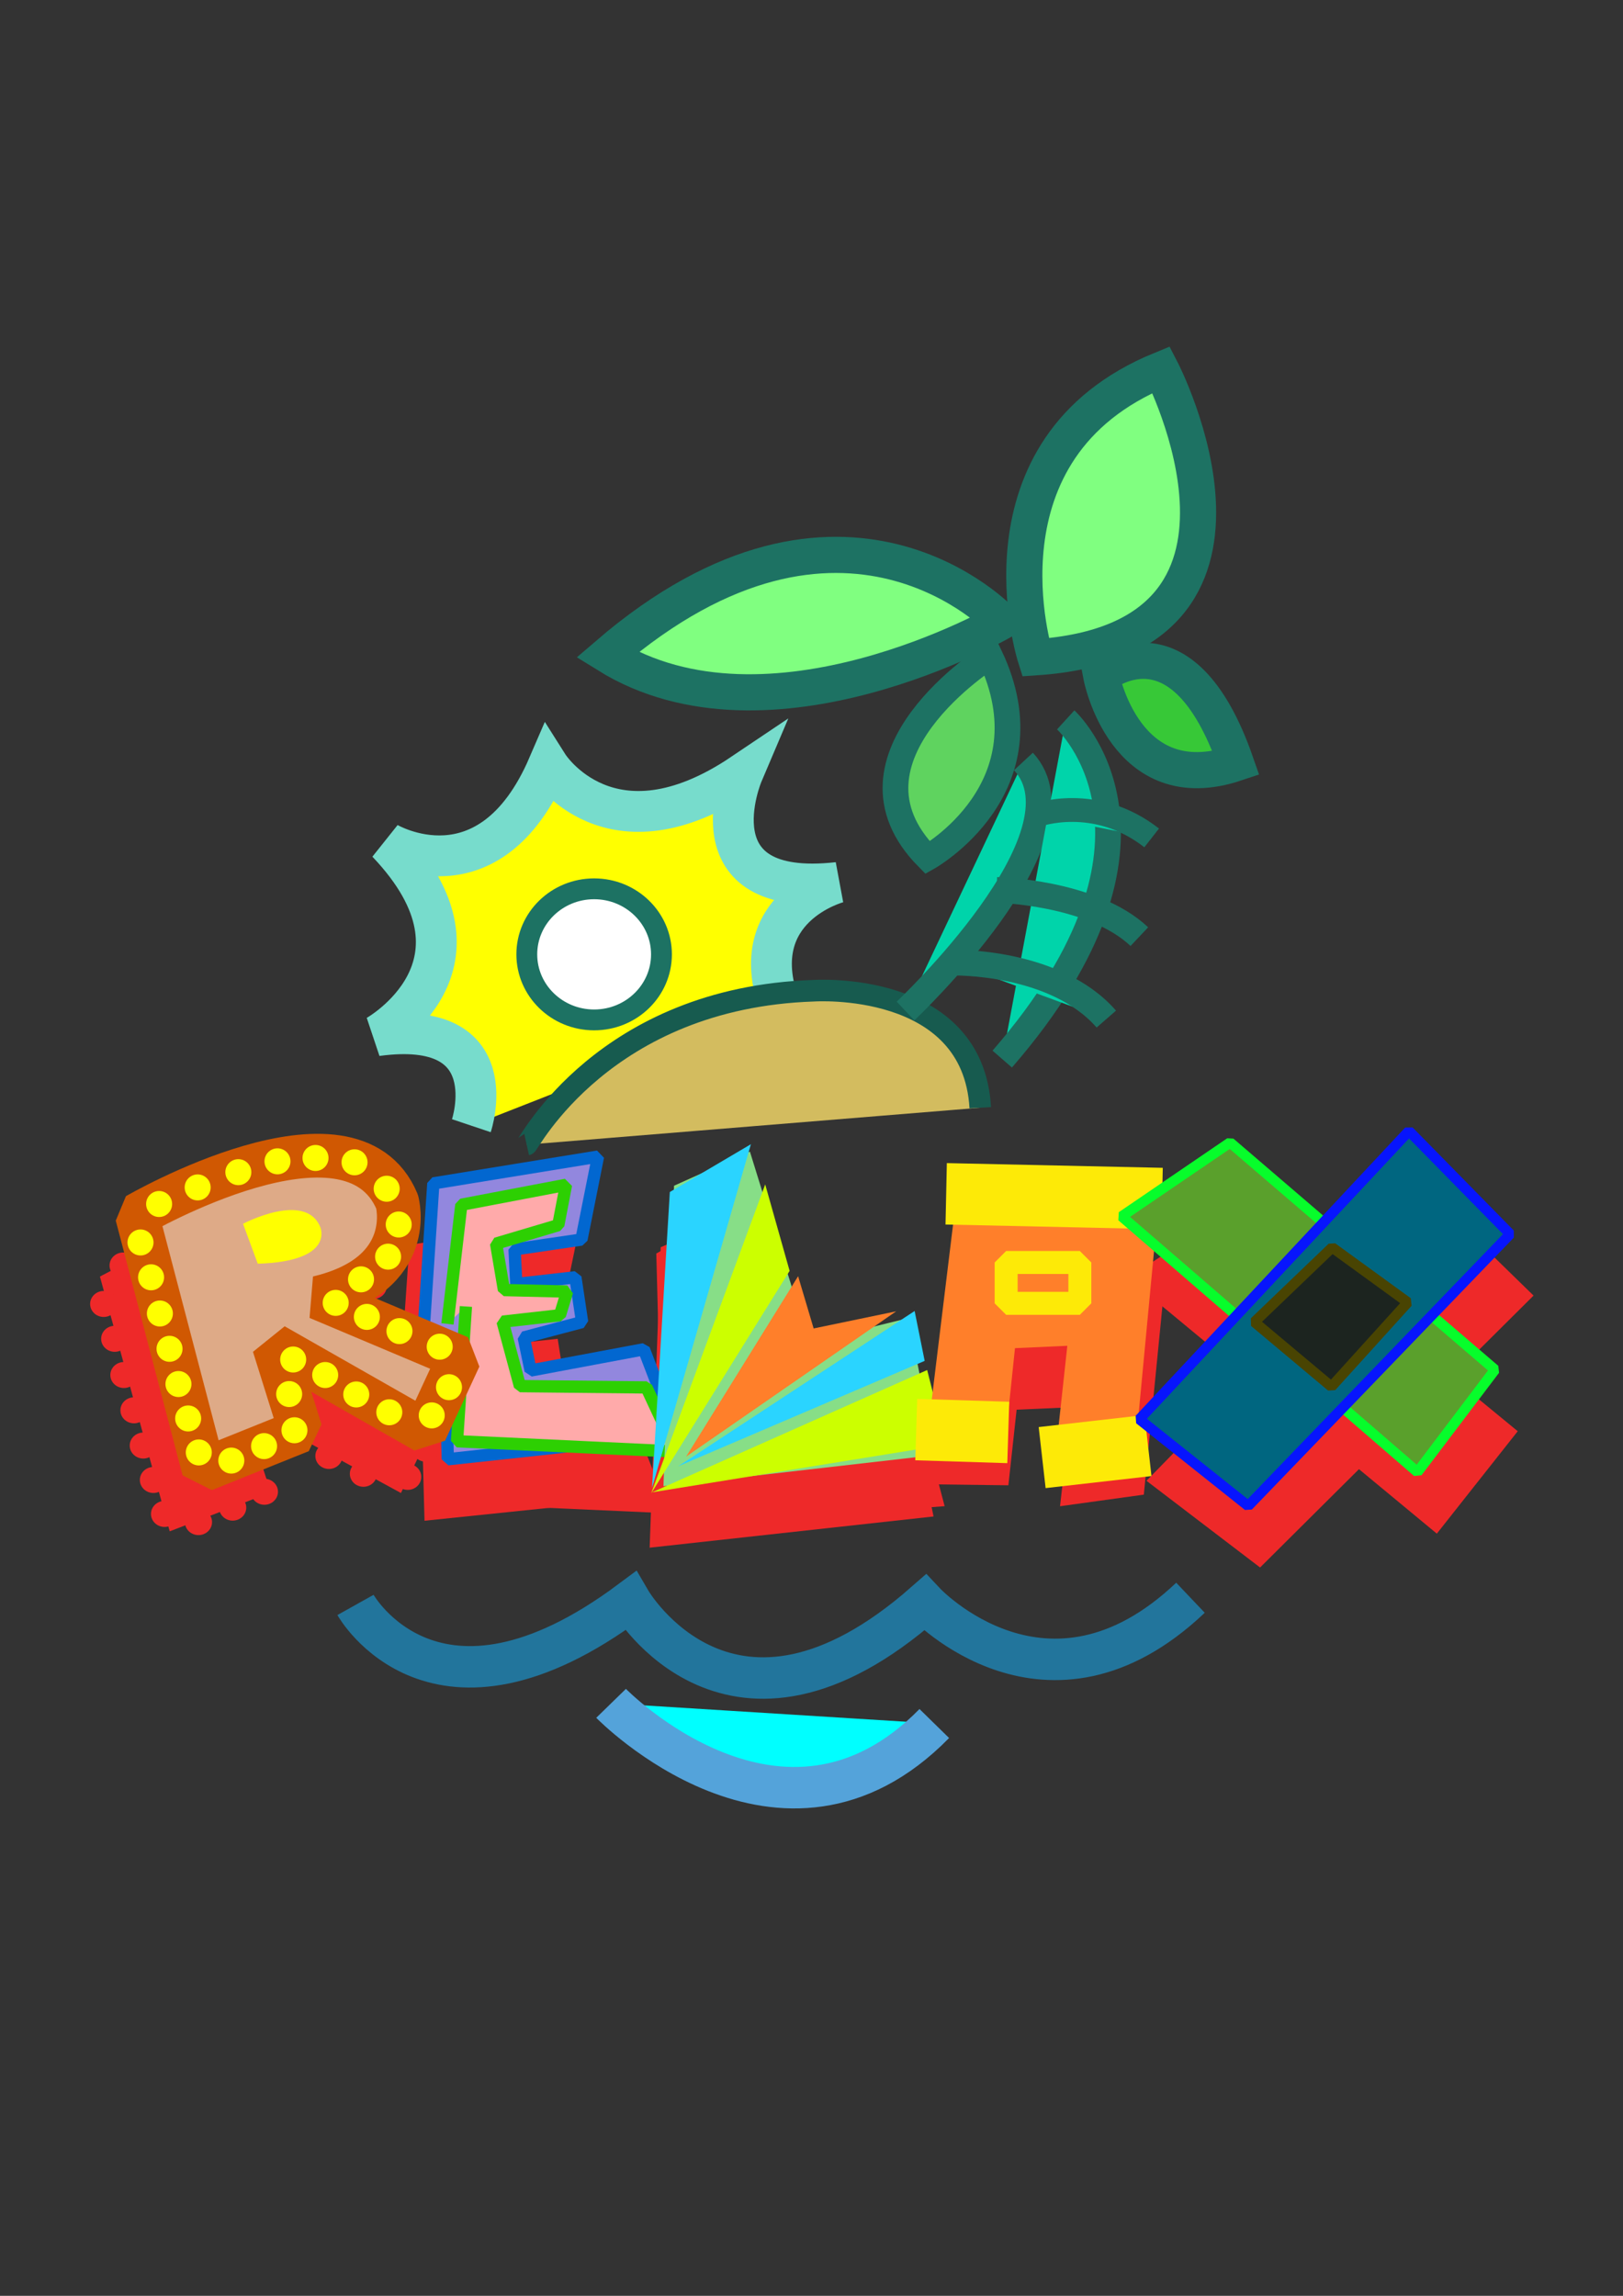 <?xml version="1.0" encoding="UTF-8" standalone="no"?>
<!-- Created with Inkscape (http://www.inkscape.org/) -->

<svg
   width="210mm"
   height="297mm"
   viewBox="0 0 210 297"
   version="1.1"
   id="svg5"
   xml:space="preserve"
   inkscape:version="1.2.2 (732a01da63, 2022-12-09, custom)"
   sodipodi:docname="color.svg"
   inkscape:export-filename="color.png"
   inkscape:export-xdpi="300"
   inkscape:export-ydpi="300"
   xmlns:inkscape="http://www.inkscape.org/namespaces/inkscape"
   xmlns:sodipodi="http://sodipodi.sourceforge.net/DTD/sodipodi-0.dtd"
   xmlns="http://www.w3.org/2000/svg"
   xmlns:svg="http://www.w3.org/2000/svg"><rect x="0" y="0" width="210" height="297" fill="#333333" stroke="none"/><sodipodi:namedview
     id="namedview7"
     pagecolor="#ffffff"
     bordercolor="#000000"
     borderopacity="0.25"
     inkscape:showpageshadow="2"
     inkscape:pageopacity="0.0"
     inkscape:pagecheckerboard="0"
     inkscape:deskcolor="#d1d1d1"
     inkscape:document-units="mm"
     showgrid="false"
     inkscape:zoom="0.44235721"
     inkscape:cx="750.52468"
     inkscape:cy="417.08374"
     inkscape:window-width="1846"
     inkscape:window-height="1016"
     inkscape:window-x="0"
     inkscape:window-y="0"
     inkscape:window-maximized="1"
     inkscape:current-layer="layer1" /><defs
     id="defs2" /><g
     inkscape:label="Layer 1"
     inkscape:groupmode="layer"
     id="layer1"><path
       style="fill:#ffff00;stroke:#77dccc;stroke-width:5.283;stroke-dasharray:none;stroke-opacity:1"
       d="m 60.99,145.627 c 0,0 4.674,-13.943 -12.248,-11.641 0,0 16.405,-9.169 1.355,-24.982 0,0 13.169,7.831 20.843,-9.973 0,0 7.984,12.62 25.144,1.073 0,0 -6.897,16.224 12.348,14.059 0,0 -12.138,3.171 -7.602,15.832"
       id="path3365" /><path
       style="fill:#5fd35f;stroke:#1d7263;stroke-width:3.328;stroke-opacity:1"
       d="m 128.092,84.874 c 0,0 -20.884,13.1 -8.065,26.08 0,0 16.15,-9.018 8.065,-26.08 z"
       id="path2456" /><path
       style="fill:#d3bc5f;stroke:#175b4f;stroke-width:2.789;stroke-opacity:1"
       d="m 68.146,148.081 c 0.275,-0.061 10.017,-19.022 37.126,-19.914 0,0 20.614,-1.427 21.565,15.132"
       id="path3052"
       sodipodi:nodetypes="ccc" /><ellipse
       style="fill:#ffffff;stroke:#1d7263;stroke-width:2.695;stroke-opacity:1"
       id="path3106"
       cx="76.875"
       cy="123.462"
       rx="8.712"
       ry="8.48" /><path
       style="fill:#00d4aa;stroke:#1d7263;stroke-width:3.328;stroke-opacity:1"
       d="m 117.163,130.79 c 0,0 24.162,-22.704 15.261,-32.281"
       id="path3367" /><path
       style="fill:#00d4aa;stroke:#1d7263;stroke-width:3.328;stroke-opacity:1"
       d="m 137.894,93.128 c 0,0 16.688,15.222 -8.216,43.88"
       id="path3369" /><path
       style="fill:#00d4aa;stroke:#1d7263;stroke-width:3.328;stroke-opacity:1"
       d="m 123.307,124.533 c 0,0 13.201,-0.312 19.839,7.301"
       id="path3373" /><path
       style="fill:#00d4aa;stroke:#1d7263;stroke-width:3.321;stroke-opacity:1"
       d="m 128.978,115.125 c 0,0 12.302,0.254 18.443,6.043"
       id="path3375" /><path
       style="fill:#00d4aa;stroke:#1d7263;stroke-width:3.08;stroke-opacity:1"
       d="m 134.113,105.468 c 0,0 7.573,-2.798 14.901,2.929"
       id="path3377" /><path
       style="fill:#80ff80;stroke:#1d7263;stroke-width:4.676;stroke-dasharray:none;stroke-opacity:1"
       d="m 78.582,84.728 c 20.941,13.007 51.053,-4.337 51.053,-4.337 0,0 -20.442,-21.996 -51.053,4.337 z"
       id="path3479" /><path
       style="fill:#80ff80;stroke:#1d7263;stroke-width:4.676;stroke-dasharray:none;stroke-opacity:1"
       d="m 133.981,85.033 c 0,0 -8.621,-27.022 16.257,-37.214 0,0 18.139,34.932 -16.257,37.214 z"
       id="path3535" /><path
       style="fill:#37c837;stroke:#1d7263;stroke-width:4.676;stroke-dasharray:none;stroke-opacity:1"
       d="m 159.921,98.73 c -14.388,4.83 -17.43,-11.29 -17.43,-11.29 0,0 10.42,-8.899 17.43,11.29 z"
       id="path3537" /><path
       style="fill:none;stroke:#22759c;stroke-width:5.361;stroke-dasharray:none;stroke-opacity:1"
       d="m 45.997,207.624 c 0,0 10.256,18.348 35.573,-0.506 0,0 12.981,22.279 38.108,0.208 0,0 15.861,16.933 34.358,-0.633"
       id="path4626" /><path
       style="fill:#00ffff;stroke:#54a3da;stroke-width:5.361;stroke-dasharray:none;stroke-opacity:1"
       d="m 79.068,220.354 c 0,0 22.132,22.711 41.82,2.61"
       id="path4682" /><g
       id="g11418"
       transform="matrix(1.194,0,0,1.194,-23.893,102.211)"><g
         id="g10743-9"
         transform="matrix(1.044,0,0,1,-5.541,6.664)"
         style="fill:#ee2929;fill-opacity:1;stroke:none;stroke-opacity:1"><path
           style="fill:#ee2929;fill-opacity:1;stroke:none;stroke-width:7.986;stroke-opacity:1"
           d="M 30.711,12.041 Z"
           id="path609-2" /><g
           id="g10666-2"
           transform="translate(21.678,-0.622)"
           style="fill:#ee2929;fill-opacity:1;stroke:none;stroke-opacity:1"><path
             style="fill:#ee2929;fill-opacity:1;stroke:none;stroke-width:1.331;stroke-linejoin:bevel;stroke-dasharray:none;stroke-opacity:1"
             d="m 44.124,60.858 1.17,-17.623 17.84,-2.903 -1.792,8.986 -7.247,1.066 0.186,3.754 6.404,-0.729 0.729,4.848 -6.326,1.671 0.746,3.579 12.272,-2.299 3.539,9.236 -24.785,2.679 -0.319,-12.629"
             id="path2738-8" /><path
             style="fill:#ee2929;fill-opacity:1;stroke:none;stroke-width:1.331;stroke-linejoin:bevel;stroke-dasharray:none;stroke-opacity:1"
             d="m 46.824,58.458 1.504,-12.909 11.341,-2.16 -0.835,4.369 -6.741,2 0.852,5.033 6.843,0.163 -0.781,2.566 -6.209,0.699 1.88,6.981 13.707,0.143 3.236,6.944 -23.761,-1.115 0.963,-14.601"
             id="path3766-9" /></g><g
           id="g10662-7"
           transform="matrix(1.187,0,0,1.187,26.826,-8.645)"
           style="fill:#ee2929;fill-opacity:1;stroke:none;stroke-opacity:1"><path
             style="fill:#ee2929;fill-opacity:1;stroke:none;stroke-width:3.993;stroke-linejoin:bevel;stroke-dasharray:none;stroke-opacity:1"
             d="m 6.759,46.076 c 0,0 19.515,-11.335 23.752,-1.224 0,0 1.865,6.612 -7.217,8.77 l 12.916,5.444 -3.13,6.764 -13.821,-7.869 2.445,7.811 -8.845,3.555 z"
             id="path611-3" /><circle
             style="fill:#ee2929;fill-opacity:1;stroke:none;stroke-width:14.609;stroke-linejoin:bevel;stroke-dasharray:none;stroke-opacity:1"
             id="path1390-6"
             cx="8.785"
             cy="45.064"
             r="1.187" /><circle
             style="fill:#ee2929;fill-opacity:1;stroke:none;stroke-width:14.609;stroke-linejoin:bevel;stroke-dasharray:none;stroke-opacity:1"
             id="path1390-3-1"
             cx="12.304"
             cy="43.55"
             r="1.187" /><circle
             style="fill:#ee2929;fill-opacity:1;stroke:none;stroke-width:14.609;stroke-linejoin:bevel;stroke-dasharray:none;stroke-opacity:1"
             id="path1390-3-6-2"
             cx="16.018"
             cy="42.158"
             r="1.187" /><circle
             style="fill:#ee2929;fill-opacity:1;stroke:none;stroke-width:14.609;stroke-linejoin:bevel;stroke-dasharray:none;stroke-opacity:1"
             id="path1390-3-6-7-9"
             cx="19.591"
             cy="41.169"
             r="1.187" /><circle
             style="fill:#ee2929;fill-opacity:1;stroke:none;stroke-width:14.609;stroke-linejoin:bevel;stroke-dasharray:none;stroke-opacity:1"
             id="path1390-3-6-7-5-31"
             cx="23.063"
             cy="40.863"
             r="1.187" /><circle
             style="fill:#ee2929;fill-opacity:1;stroke:none;stroke-width:14.609;stroke-linejoin:bevel;stroke-dasharray:none;stroke-opacity:1"
             id="path1390-3-6-7-5-3-9"
             cx="26.626"
             cy="41.257"
             r="1.187" /><circle
             style="fill:#ee2929;fill-opacity:1;stroke:none;stroke-width:14.609;stroke-linejoin:bevel;stroke-dasharray:none;stroke-opacity:1"
             id="path1390-3-6-7-5-3-5-4"
             cx="29.561"
             cy="43.67"
             r="1.187" /><circle
             style="fill:#ee2929;fill-opacity:1;stroke:none;stroke-width:14.609;stroke-linejoin:bevel;stroke-dasharray:none;stroke-opacity:1"
             id="path1390-3-6-7-5-3-5-6-7"
             cx="30.659"
             cy="46.935"
             r="1.187" /><circle
             style="fill:#ee2929;fill-opacity:1;stroke:none;stroke-width:14.609;stroke-linejoin:bevel;stroke-dasharray:none;stroke-opacity:1"
             id="path1390-3-6-7-5-3-5-6-2-8"
             cx="29.689"
             cy="49.871"
             r="1.187" /><circle
             style="fill:#ee2929;fill-opacity:1;stroke:none;stroke-width:14.609;stroke-linejoin:bevel;stroke-dasharray:none;stroke-opacity:1"
             id="path1390-3-6-7-5-3-5-6-2-9-4"
             cx="27.218"
             cy="51.941"
             r="1.187" /><circle
             style="fill:#ee2929;fill-opacity:1;stroke:none;stroke-width:14.609;stroke-linejoin:bevel;stroke-dasharray:none;stroke-opacity:1"
             id="path1390-3-6-7-5-3-5-6-2-9-1-5"
             cx="24.906"
             cy="54.088"
             r="1.187" /><circle
             style="fill:#ee2929;fill-opacity:1;stroke:none;stroke-width:14.609;stroke-linejoin:bevel;stroke-dasharray:none;stroke-opacity:1"
             id="path1390-3-6-7-5-3-5-6-2-9-1-2-0"
             cx="27.752"
             cy="55.369"
             r="1.187" /><circle
             style="fill:#ee2929;fill-opacity:1;stroke:none;stroke-width:14.609;stroke-linejoin:bevel;stroke-dasharray:none;stroke-opacity:1"
             id="path1390-3-6-7-5-3-5-6-2-9-1-2-7-3"
             cx="30.727"
             cy="56.666"
             r="1.187" /><circle
             style="fill:#ee2929;fill-opacity:1;stroke:none;stroke-width:14.609;stroke-linejoin:bevel;stroke-dasharray:none;stroke-opacity:1"
             id="path1390-3-6-7-5-3-5-6-2-9-1-2-7-0-6"
             cx="34.401"
             cy="58.089"
             r="1.187" /><circle
             style="fill:#ee2929;fill-opacity:1;stroke:none;stroke-width:14.609;stroke-linejoin:bevel;stroke-dasharray:none;stroke-opacity:1"
             id="path1390-3-6-7-5-3-5-6-2-9-1-2-7-0-9-1"
             cx="35.25"
             cy="61.785"
             r="1.187" /><circle
             style="fill:#ee2929;fill-opacity:1;stroke:none;stroke-width:14.609;stroke-linejoin:bevel;stroke-dasharray:none;stroke-opacity:1"
             id="path1390-3-6-7-5-3-5-6-2-9-1-2-7-0-9-3-0"
             cx="33.673"
             cy="64.359"
             r="1.187" /><circle
             style="fill:#ee2929;fill-opacity:1;stroke:none;stroke-width:14.609;stroke-linejoin:bevel;stroke-dasharray:none;stroke-opacity:1"
             id="path1390-3-6-7-5-3-5-6-2-9-1-2-7-0-9-3-6-6"
             cx="29.799"
             cy="64.074"
             r="1.187" /><circle
             style="fill:#ee2929;fill-opacity:1;stroke:none;stroke-width:14.609;stroke-linejoin:bevel;stroke-dasharray:none;stroke-opacity:1"
             id="path1390-3-6-7-5-3-5-6-2-9-1-2-7-0-9-3-6-0-3"
             cx="26.783"
             cy="62.449"
             r="1.187" /><circle
             style="fill:#ee2929;fill-opacity:1;stroke:none;stroke-width:14.609;stroke-linejoin:bevel;stroke-dasharray:none;stroke-opacity:1"
             id="path1390-3-6-7-5-3-5-6-2-9-1-2-7-0-9-3-6-0-6-20"
             cx="23.947"
             cy="60.674"
             r="1.187" /><circle
             style="fill:#ee2929;fill-opacity:1;stroke:none;stroke-width:14.609;stroke-linejoin:bevel;stroke-dasharray:none;stroke-opacity:1"
             id="path1390-3-6-7-5-3-5-6-2-9-1-2-7-0-9-3-6-0-6-2-61"
             cx="21.024"
             cy="59.259"
             r="1.187" /><circle
             style="fill:#ee2929;fill-opacity:1;stroke:none;stroke-width:14.609;stroke-linejoin:bevel;stroke-dasharray:none;stroke-opacity:1"
             id="path1390-3-6-7-5-3-5-6-2-9-1-2-7-0-9-3-6-0-6-2-6-5"
             cx="20.657"
             cy="62.412"
             r="1.187" /><circle
             style="fill:#ee2929;fill-opacity:1;stroke:none;stroke-width:14.609;stroke-linejoin:bevel;stroke-dasharray:none;stroke-opacity:1"
             id="path1390-3-6-7-5-3-5-6-2-9-1-2-7-0-9-3-6-0-6-2-6-1-5"
             cx="21.14"
             cy="65.716"
             r="1.187" /><circle
             style="fill:#ee2929;fill-opacity:1;stroke:none;stroke-width:14.609;stroke-linejoin:bevel;stroke-dasharray:none;stroke-opacity:1"
             id="path1390-3-6-7-5-3-5-6-2-9-1-2-7-0-9-3-6-0-6-2-6-1-8-4"
             cx="18.367"
             cy="67.164"
             r="1.187" /><circle
             style="fill:#ee2929;fill-opacity:1;stroke:none;stroke-width:14.609;stroke-linejoin:bevel;stroke-dasharray:none;stroke-opacity:1"
             id="path1390-3-6-7-5-3-5-6-2-9-1-2-7-0-9-3-6-0-6-2-6-1-8-7-7"
             cx="15.376"
             cy="68.485"
             r="1.187" /><circle
             style="fill:#ee2929;fill-opacity:1;stroke:none;stroke-width:14.609;stroke-linejoin:bevel;stroke-dasharray:none;stroke-opacity:1"
             id="path1390-3-6-7-5-3-5-6-2-9-1-2-7-0-9-3-6-0-6-2-6-1-8-7-9-6"
             cx="12.408"
             cy="67.74"
             r="1.187" /><circle
             style="fill:#ee2929;fill-opacity:1;stroke:none;stroke-width:14.609;stroke-linejoin:bevel;stroke-dasharray:none;stroke-opacity:1"
             id="path1390-3-6-7-5-3-5-6-2-9-1-2-7-0-9-3-6-0-6-2-6-1-8-7-9-2-5"
             cx="11.436"
             cy="64.64"
             r="1.187" /><circle
             style="fill:#ee2929;fill-opacity:1;stroke:none;stroke-width:14.609;stroke-linejoin:bevel;stroke-dasharray:none;stroke-opacity:1"
             id="path1390-3-6-7-5-3-5-6-2-9-1-2-7-0-9-3-6-0-6-2-6-1-8-7-9-2-0-6"
             cx="10.55"
             cy="61.497"
             r="1.187" /><circle
             style="fill:#ee2929;fill-opacity:1;stroke:none;stroke-width:14.609;stroke-linejoin:bevel;stroke-dasharray:none;stroke-opacity:1"
             id="path1390-3-6-7-5-3-5-6-2-9-1-2-7-0-9-3-6-0-6-2-6-1-8-7-9-2-0-2-9"
             cx="9.736"
             cy="58.282"
             r="1.187" /><circle
             style="fill:#ee2929;fill-opacity:1;stroke:none;stroke-width:14.609;stroke-linejoin:bevel;stroke-dasharray:none;stroke-opacity:1"
             id="path1390-3-6-7-5-3-5-6-2-9-1-2-7-0-9-3-6-0-6-2-6-1-8-7-9-2-0-2-3-3"
             cx="8.855"
             cy="55.059"
             r="1.187" /><circle
             style="fill:#ee2929;fill-opacity:1;stroke:none;stroke-width:14.609;stroke-linejoin:bevel;stroke-dasharray:none;stroke-opacity:1"
             id="path1390-3-6-7-5-3-5-6-2-9-1-2-7-0-9-3-6-0-6-2-6-1-8-7-9-2-0-2-3-7-7"
             cx="8.051"
             cy="51.755"
             r="1.187" /><circle
             style="fill:#ee2929;fill-opacity:1;stroke:none;stroke-width:14.609;stroke-linejoin:bevel;stroke-dasharray:none;stroke-opacity:1"
             id="path1390-3-6-7-5-3-5-6-2-9-1-2-7-0-9-3-6-0-6-2-6-1-8-7-9-2-0-2-3-7-5-4"
             cx="7.087"
             cy="48.574"
             r="1.187" /><path
             style="fill:#ee2929;fill-opacity:1;stroke:none;stroke-width:3.993;stroke-linejoin:bevel;stroke-dasharray:none;stroke-opacity:1"
             d="m 16.446,46.87 c 0,0 5.695,-3.011 7.051,0.3 0,0 1.396,3.123 -5.706,3.345"
             id="path2360-5" /></g><g
           id="g10674-2"
           transform="translate(11.525,-0.267)"
           style="fill:#ee2929;fill-opacity:1;stroke:none;stroke-opacity:1"><path
             style="fill:#ee2929;fill-opacity:1;stroke:none;stroke-width:1.331;stroke-linejoin:bevel;stroke-dasharray:none;stroke-opacity:1"
             d="m 80.382,75.685 1.147,-32.554 8.223,-3.694 6.399,20.678 10.793,-2.645 2.908,14.835 z"
             id="path7092-5" /><path
             style="fill:#ee2929;fill-opacity:1;stroke:none;stroke-width:1.331;stroke-linejoin:bevel;stroke-dasharray:none;stroke-opacity:1"
             d="m 87.497,73.029 3.911,-30.039 2.645,9.368 z"
             id="path7202-4"
             sodipodi:nodetypes="cccc" /><path
             style="fill:#ee2929;fill-opacity:1;stroke:none;stroke-width:1.331;stroke-linejoin:bevel;stroke-dasharray:none;stroke-opacity:1"
             d="m 85.621,73.174 23.339,-10.073 2.043,8.087 z"
             id="path7258-7"
             sodipodi:nodetypes="cccc" /><path
             style="fill:#ee2929;fill-opacity:1;stroke:none;stroke-width:1.331;stroke-linejoin:bevel;stroke-dasharray:none;stroke-opacity:1"
             d="M 81.726,69.724 81.073,43.814 89.857,38.635 Z"
             id="path7260-4"
             sodipodi:nodetypes="cccc" /><path
             style="fill:#ee2929;fill-opacity:1;stroke:none;stroke-width:1.331;stroke-linejoin:bevel;stroke-dasharray:none;stroke-opacity:1"
             d="m 81.962,73.54 25.639,-16.834 1.088,5.404 z"
             id="path7316-4" /><path
             style="fill:#ee2929;fill-opacity:1;stroke:none;stroke-width:1.331;stroke-linejoin:bevel;stroke-dasharray:none;stroke-opacity:1"
             d="m 82.835,72.487 12.139,-19.55 1.684,5.66 8.943,-1.857 z"
             id="path7318-3" /></g><g
           id="g10681-0"
           style="fill:#ee2929;fill-opacity:1;stroke:none;stroke-opacity:1"><path
             style="fill:#ee2929;fill-opacity:1;stroke:none;stroke-width:1.331;stroke-linejoin:bevel;stroke-dasharray:none;stroke-opacity:1"
             d="m 120.674,68.548 2.791,-22.895 21.998,0.119 -2.26,23.899 -8.697,1.257 1.168,-10.719 -5.673,0.257 -0.856,8.193 z"
             id="path7435-7" /><path
             style="fill:#ee2929;fill-opacity:1;stroke:none;stroke-width:6.655;stroke-linejoin:bevel;stroke-dasharray:none;stroke-opacity:1"
             d="m 122.545,43.742 23.4,0.511"
             id="path9511-8" /><path
             style="fill:#ee2929;fill-opacity:1;stroke:none;stroke-width:6.655;stroke-linejoin:bevel;stroke-dasharray:none;stroke-opacity:1"
             d="m 119.301,69.286 9.973,0.313"
             id="path10431-6" /><path
             style="fill:#ee2929;fill-opacity:1;stroke:none;stroke-width:6.655;stroke-linejoin:bevel;stroke-dasharray:none;stroke-opacity:1"
             d="m 132.945,72.321 11.472,-1.304"
             id="path10433-8" /><rect
             style="fill:#ee2929;fill-opacity:1;stroke:none;stroke-width:2.488;stroke-linejoin:bevel;stroke-dasharray:none;stroke-opacity:1"
             id="rect10487-8"
             width="7.988"
             height="4.426"
             x="129.043"
             y="51.182" /></g><g
           id="g10686-4"
           transform="translate(-11.12,-2.239)"
           style="fill:#ee2929;fill-opacity:1;stroke:none;stroke-opacity:1"><path
             style="fill:#ee2929;fill-opacity:1;stroke:none;stroke-width:1.109;stroke-linejoin:bevel;stroke-dasharray:none;stroke-opacity:1"
             d="M 184.737,76.136 152.684,48.429 164.432,40.422 193.136,65.039 Z"
             id="path10555-3" /><path
             style="fill:#ee2929;fill-opacity:1;stroke:none;stroke-width:1.109;stroke-linejoin:bevel;stroke-dasharray:none;stroke-opacity:1"
             d="m 154.599,70.41 29.214,-31.23 10.965,11.163 -28.387,29.46 z"
             id="path10557-1" /><path
             style="fill:#ee2929;fill-opacity:1;stroke:none;stroke-width:1.109;stroke-linejoin:bevel;stroke-dasharray:none;stroke-opacity:1"
             d="m 167.061,59.873 8.354,7.005 8.273,-9.136 -8.196,-5.952 z"
             id="path10559-4" /></g></g><g
         id="g10743"><path
           style="fill:none;stroke:#ffffff;stroke-width:7.986"
           d="M 30.711,12.041 Z"
           id="path609" /><g
           id="g10666"
           transform="translate(21.678,-0.622)"><path
             style="fill:#9287de;fill-opacity:1;stroke:#0267d0;stroke-width:1.331;stroke-linejoin:bevel;stroke-dasharray:none;stroke-opacity:1"
             d="m 44.124,60.858 1.17,-17.623 17.84,-2.903 -1.792,8.986 -7.247,1.066 0.186,3.754 6.404,-0.729 0.729,4.848 -6.326,1.671 0.746,3.579 12.272,-2.299 3.539,9.236 -24.785,2.679 -0.319,-12.629"
             id="path2738" /><path
             style="fill:#ffaaaa;fill-opacity:1;stroke:#2dd002;stroke-width:1.331;stroke-linejoin:bevel;stroke-dasharray:none;stroke-opacity:1"
             d="m 46.824,58.458 1.504,-12.909 11.341,-2.16 -0.835,4.369 -6.741,2 0.852,5.033 6.843,0.163 -0.781,2.566 -6.209,0.699 1.88,6.981 13.707,0.143 3.236,6.944 -23.761,-1.115 0.963,-14.601"
             id="path3766" /></g><g
           id="g10662"
           transform="matrix(1.187,0,0,1.187,26.826,-8.645)"><path
             style="fill:#deaa87;stroke:#d05802;stroke-width:3.993;stroke-linejoin:bevel;stroke-dasharray:none;stroke-opacity:1"
             d="m 6.759,46.076 c 0,0 19.515,-11.335 23.752,-1.224 0,0 1.865,6.612 -7.217,8.77 l 12.916,5.444 -3.13,6.764 -13.821,-7.869 2.445,7.811 -8.845,3.555 z"
             id="path611" /><circle
             style="fill:#ffff00;fill-opacity:1;stroke:none;stroke-width:14.609;stroke-linejoin:bevel;stroke-dasharray:none;stroke-opacity:1"
             id="path1390"
             cx="8.785"
             cy="45.064"
             r="1.187" /><circle
             style="fill:#ffff00;fill-opacity:1;stroke:none;stroke-width:14.609;stroke-linejoin:bevel;stroke-dasharray:none;stroke-opacity:1"
             id="path1390-3"
             cx="12.304"
             cy="43.55"
             r="1.187" /><circle
             style="fill:#ffff00;fill-opacity:1;stroke:none;stroke-width:14.609;stroke-linejoin:bevel;stroke-dasharray:none;stroke-opacity:1"
             id="path1390-3-6"
             cx="16.018"
             cy="42.158"
             r="1.187" /><circle
             style="fill:#ffff00;fill-opacity:1;stroke:none;stroke-width:14.609;stroke-linejoin:bevel;stroke-dasharray:none;stroke-opacity:1"
             id="path1390-3-6-7"
             cx="19.591"
             cy="41.169"
             r="1.187" /><circle
             style="fill:#ffff00;fill-opacity:1;stroke:none;stroke-width:14.609;stroke-linejoin:bevel;stroke-dasharray:none;stroke-opacity:1"
             id="path1390-3-6-7-5"
             cx="23.063"
             cy="40.863"
             r="1.187" /><circle
             style="fill:#ffff00;fill-opacity:1;stroke:none;stroke-width:14.609;stroke-linejoin:bevel;stroke-dasharray:none;stroke-opacity:1"
             id="path1390-3-6-7-5-3"
             cx="26.626"
             cy="41.257"
             r="1.187" /><circle
             style="fill:#ffff00;fill-opacity:1;stroke:none;stroke-width:14.609;stroke-linejoin:bevel;stroke-dasharray:none;stroke-opacity:1"
             id="path1390-3-6-7-5-3-5"
             cx="29.561"
             cy="43.67"
             r="1.187" /><circle
             style="fill:#ffff00;fill-opacity:1;stroke:none;stroke-width:14.609;stroke-linejoin:bevel;stroke-dasharray:none;stroke-opacity:1"
             id="path1390-3-6-7-5-3-5-6"
             cx="30.659"
             cy="46.935"
             r="1.187" /><circle
             style="fill:#ffff00;fill-opacity:1;stroke:none;stroke-width:14.609;stroke-linejoin:bevel;stroke-dasharray:none;stroke-opacity:1"
             id="path1390-3-6-7-5-3-5-6-2"
             cx="29.689"
             cy="49.871"
             r="1.187" /><circle
             style="fill:#ffff00;fill-opacity:1;stroke:none;stroke-width:14.609;stroke-linejoin:bevel;stroke-dasharray:none;stroke-opacity:1"
             id="path1390-3-6-7-5-3-5-6-2-9"
             cx="27.218"
             cy="51.941"
             r="1.187" /><circle
             style="fill:#ffff00;fill-opacity:1;stroke:none;stroke-width:14.609;stroke-linejoin:bevel;stroke-dasharray:none;stroke-opacity:1"
             id="path1390-3-6-7-5-3-5-6-2-9-1"
             cx="24.906"
             cy="54.088"
             r="1.187" /><circle
             style="fill:#ffff00;fill-opacity:1;stroke:none;stroke-width:14.609;stroke-linejoin:bevel;stroke-dasharray:none;stroke-opacity:1"
             id="path1390-3-6-7-5-3-5-6-2-9-1-2"
             cx="27.752"
             cy="55.369"
             r="1.187" /><circle
             style="fill:#ffff00;fill-opacity:1;stroke:none;stroke-width:14.609;stroke-linejoin:bevel;stroke-dasharray:none;stroke-opacity:1"
             id="path1390-3-6-7-5-3-5-6-2-9-1-2-7"
             cx="30.727"
             cy="56.666"
             r="1.187" /><circle
             style="fill:#ffff00;fill-opacity:1;stroke:none;stroke-width:14.609;stroke-linejoin:bevel;stroke-dasharray:none;stroke-opacity:1"
             id="path1390-3-6-7-5-3-5-6-2-9-1-2-7-0"
             cx="34.401"
             cy="58.089"
             r="1.187" /><circle
             style="fill:#ffff00;fill-opacity:1;stroke:none;stroke-width:14.609;stroke-linejoin:bevel;stroke-dasharray:none;stroke-opacity:1"
             id="path1390-3-6-7-5-3-5-6-2-9-1-2-7-0-9"
             cx="35.25"
             cy="61.785"
             r="1.187" /><circle
             style="fill:#ffff00;fill-opacity:1;stroke:none;stroke-width:14.609;stroke-linejoin:bevel;stroke-dasharray:none;stroke-opacity:1"
             id="path1390-3-6-7-5-3-5-6-2-9-1-2-7-0-9-3"
             cx="33.673"
             cy="64.359"
             r="1.187" /><circle
             style="fill:#ffff00;fill-opacity:1;stroke:none;stroke-width:14.609;stroke-linejoin:bevel;stroke-dasharray:none;stroke-opacity:1"
             id="path1390-3-6-7-5-3-5-6-2-9-1-2-7-0-9-3-6"
             cx="29.799"
             cy="64.074"
             r="1.187" /><circle
             style="fill:#ffff00;fill-opacity:1;stroke:none;stroke-width:14.609;stroke-linejoin:bevel;stroke-dasharray:none;stroke-opacity:1"
             id="path1390-3-6-7-5-3-5-6-2-9-1-2-7-0-9-3-6-0"
             cx="26.783"
             cy="62.449"
             r="1.187" /><circle
             style="fill:#ffff00;fill-opacity:1;stroke:none;stroke-width:14.609;stroke-linejoin:bevel;stroke-dasharray:none;stroke-opacity:1"
             id="path1390-3-6-7-5-3-5-6-2-9-1-2-7-0-9-3-6-0-6"
             cx="23.947"
             cy="60.674"
             r="1.187" /><circle
             style="fill:#ffff00;fill-opacity:1;stroke:none;stroke-width:14.609;stroke-linejoin:bevel;stroke-dasharray:none;stroke-opacity:1"
             id="path1390-3-6-7-5-3-5-6-2-9-1-2-7-0-9-3-6-0-6-2"
             cx="21.024"
             cy="59.259"
             r="1.187" /><circle
             style="fill:#ffff00;fill-opacity:1;stroke:none;stroke-width:14.609;stroke-linejoin:bevel;stroke-dasharray:none;stroke-opacity:1"
             id="path1390-3-6-7-5-3-5-6-2-9-1-2-7-0-9-3-6-0-6-2-6"
             cx="20.657"
             cy="62.412"
             r="1.187" /><circle
             style="fill:#ffff00;fill-opacity:1;stroke:none;stroke-width:14.609;stroke-linejoin:bevel;stroke-dasharray:none;stroke-opacity:1"
             id="path1390-3-6-7-5-3-5-6-2-9-1-2-7-0-9-3-6-0-6-2-6-1"
             cx="21.14"
             cy="65.716"
             r="1.187" /><circle
             style="fill:#ffff00;fill-opacity:1;stroke:none;stroke-width:14.609;stroke-linejoin:bevel;stroke-dasharray:none;stroke-opacity:1"
             id="path1390-3-6-7-5-3-5-6-2-9-1-2-7-0-9-3-6-0-6-2-6-1-8"
             cx="18.367"
             cy="67.164"
             r="1.187" /><circle
             style="fill:#ffff00;fill-opacity:1;stroke:none;stroke-width:14.609;stroke-linejoin:bevel;stroke-dasharray:none;stroke-opacity:1"
             id="path1390-3-6-7-5-3-5-6-2-9-1-2-7-0-9-3-6-0-6-2-6-1-8-7"
             cx="15.376"
             cy="68.485"
             r="1.187" /><circle
             style="fill:#ffff00;fill-opacity:1;stroke:none;stroke-width:14.609;stroke-linejoin:bevel;stroke-dasharray:none;stroke-opacity:1"
             id="path1390-3-6-7-5-3-5-6-2-9-1-2-7-0-9-3-6-0-6-2-6-1-8-7-9"
             cx="12.408"
             cy="67.74"
             r="1.187" /><circle
             style="fill:#ffff00;fill-opacity:1;stroke:none;stroke-width:14.609;stroke-linejoin:bevel;stroke-dasharray:none;stroke-opacity:1"
             id="path1390-3-6-7-5-3-5-6-2-9-1-2-7-0-9-3-6-0-6-2-6-1-8-7-9-2"
             cx="11.436"
             cy="64.64"
             r="1.187" /><circle
             style="fill:#ffff00;fill-opacity:1;stroke:none;stroke-width:14.609;stroke-linejoin:bevel;stroke-dasharray:none;stroke-opacity:1"
             id="path1390-3-6-7-5-3-5-6-2-9-1-2-7-0-9-3-6-0-6-2-6-1-8-7-9-2-0"
             cx="10.55"
             cy="61.497"
             r="1.187" /><circle
             style="fill:#ffff00;fill-opacity:1;stroke:none;stroke-width:14.609;stroke-linejoin:bevel;stroke-dasharray:none;stroke-opacity:1"
             id="path1390-3-6-7-5-3-5-6-2-9-1-2-7-0-9-3-6-0-6-2-6-1-8-7-9-2-0-2"
             cx="9.736"
             cy="58.282"
             r="1.187" /><circle
             style="fill:#ffff00;fill-opacity:1;stroke:none;stroke-width:14.609;stroke-linejoin:bevel;stroke-dasharray:none;stroke-opacity:1"
             id="path1390-3-6-7-5-3-5-6-2-9-1-2-7-0-9-3-6-0-6-2-6-1-8-7-9-2-0-2-3"
             cx="8.855"
             cy="55.059"
             r="1.187" /><circle
             style="fill:#ffff00;fill-opacity:1;stroke:none;stroke-width:14.609;stroke-linejoin:bevel;stroke-dasharray:none;stroke-opacity:1"
             id="path1390-3-6-7-5-3-5-6-2-9-1-2-7-0-9-3-6-0-6-2-6-1-8-7-9-2-0-2-3-7"
             cx="8.051"
             cy="51.755"
             r="1.187" /><circle
             style="fill:#ffff00;fill-opacity:1;stroke:none;stroke-width:14.609;stroke-linejoin:bevel;stroke-dasharray:none;stroke-opacity:1"
             id="path1390-3-6-7-5-3-5-6-2-9-1-2-7-0-9-3-6-0-6-2-6-1-8-7-9-2-0-2-3-7-5"
             cx="7.087"
             cy="48.574"
             r="1.187" /><path
             style="fill:#ffff00;fill-opacity:1;stroke:none;stroke-width:3.993;stroke-linejoin:bevel;stroke-dasharray:none;stroke-opacity:1"
             d="m 16.446,46.87 c 0,0 5.695,-3.011 7.051,0.3 0,0 1.396,3.123 -5.706,3.345"
             id="path2360" /></g><g
           id="g10674"
           transform="translate(11.525,-0.267)"><path
             style="fill:#87de87;fill-opacity:1;stroke:none;stroke-width:1.331;stroke-linejoin:bevel;stroke-dasharray:none;stroke-opacity:1"
             d="m 80.382,75.685 1.147,-32.554 8.223,-3.694 6.399,20.678 10.793,-2.645 2.908,14.835 z"
             id="path7092" /><path
             style="fill:#ccff00;fill-opacity:1;stroke:none;stroke-width:1.331;stroke-linejoin:bevel;stroke-dasharray:none;stroke-opacity:1"
             d="m 79.055,76.455 12.354,-33.465 2.645,9.368 z"
             id="path7202" /><path
             style="fill:#ccff00;fill-opacity:1;stroke:none;stroke-width:1.331;stroke-linejoin:bevel;stroke-dasharray:none;stroke-opacity:1"
             d="m 79.146,76.352 29.814,-13.251 2.043,8.087 z"
             id="path7258" /><path
             style="fill:#2ad4ff;fill-opacity:1;stroke:none;stroke-width:1.331;stroke-linejoin:bevel;stroke-dasharray:none;stroke-opacity:1"
             d="m 79.146,75.867 1.927,-32.053 8.785,-5.179 z"
             id="path7260" /><path
             style="fill:#2ad4ff;fill-opacity:1;stroke:none;stroke-width:1.331;stroke-linejoin:bevel;stroke-dasharray:none;stroke-opacity:1"
             d="m 81.962,73.54 25.639,-16.834 1.088,5.404 z"
             id="path7316" /><path
             style="fill:#ff7f2a;fill-opacity:1;stroke:none;stroke-width:1.331;stroke-linejoin:bevel;stroke-dasharray:none;stroke-opacity:1"
             d="m 82.835,72.487 12.139,-19.55 1.684,5.66 8.943,-1.857 z"
             id="path7318" /></g><g
           id="g10681"><path
             style="fill:#ff7f2a;fill-opacity:1;stroke:none;stroke-width:1.331;stroke-linejoin:bevel;stroke-dasharray:none;stroke-opacity:1"
             d="m 120.674,68.548 2.791,-22.895 21.998,0.119 -2.26,23.899 -8.697,1.257 1.168,-10.719 -5.673,0.257 -0.856,8.193 z"
             id="path7435" /><path
             style="fill:#ff7f2a;fill-opacity:1;stroke:#fdea07;stroke-width:6.655;stroke-linejoin:bevel;stroke-dasharray:none;stroke-opacity:1"
             d="m 122.545,43.742 23.4,0.511"
             id="path9511" /><path
             style="fill:#ff7f2a;fill-opacity:1;stroke:#fdea07;stroke-width:6.655;stroke-linejoin:bevel;stroke-dasharray:none;stroke-opacity:1"
             d="m 119.301,69.286 9.973,0.313"
             id="path10431" /><path
             style="fill:#ff7f2a;fill-opacity:1;stroke:#fdea07;stroke-width:6.655;stroke-linejoin:bevel;stroke-dasharray:none;stroke-opacity:1"
             d="m 132.945,72.321 11.472,-1.304"
             id="path10433" /><rect
             style="fill:#ff7f2a;fill-opacity:1;stroke:#fdea07;stroke-width:2.488;stroke-linejoin:bevel;stroke-dasharray:none;stroke-opacity:1"
             id="rect10487"
             width="7.988"
             height="4.426"
             x="129.043"
             y="51.182" /></g><g
           id="g10686"
           transform="translate(-11.12,-2.239)"><path
             style="fill:#5aa02c;fill-opacity:1;stroke:#07fd2b;stroke-width:1.109;stroke-linejoin:bevel;stroke-dasharray:none;stroke-opacity:1"
             d="M 184.737,76.136 152.684,48.429 164.432,40.422 193.136,65.039 Z"
             id="path10555" /><path
             style="fill:#006680;fill-opacity:1;stroke:#0715fd;stroke-width:1.109;stroke-linejoin:bevel;stroke-dasharray:none;stroke-opacity:1"
             d="m 154.599,70.41 29.214,-31.23 10.965,11.163 -28.387,29.46 z"
             id="path10557" /><path
             style="fill:#1c241f;fill-opacity:1;stroke:#494402;stroke-width:1.109;stroke-linejoin:bevel;stroke-dasharray:none;stroke-opacity:1"
             d="m 167.061,59.873 8.354,7.005 8.273,-9.136 -8.196,-5.952 z"
             id="path10559" /></g></g></g></g></svg>
